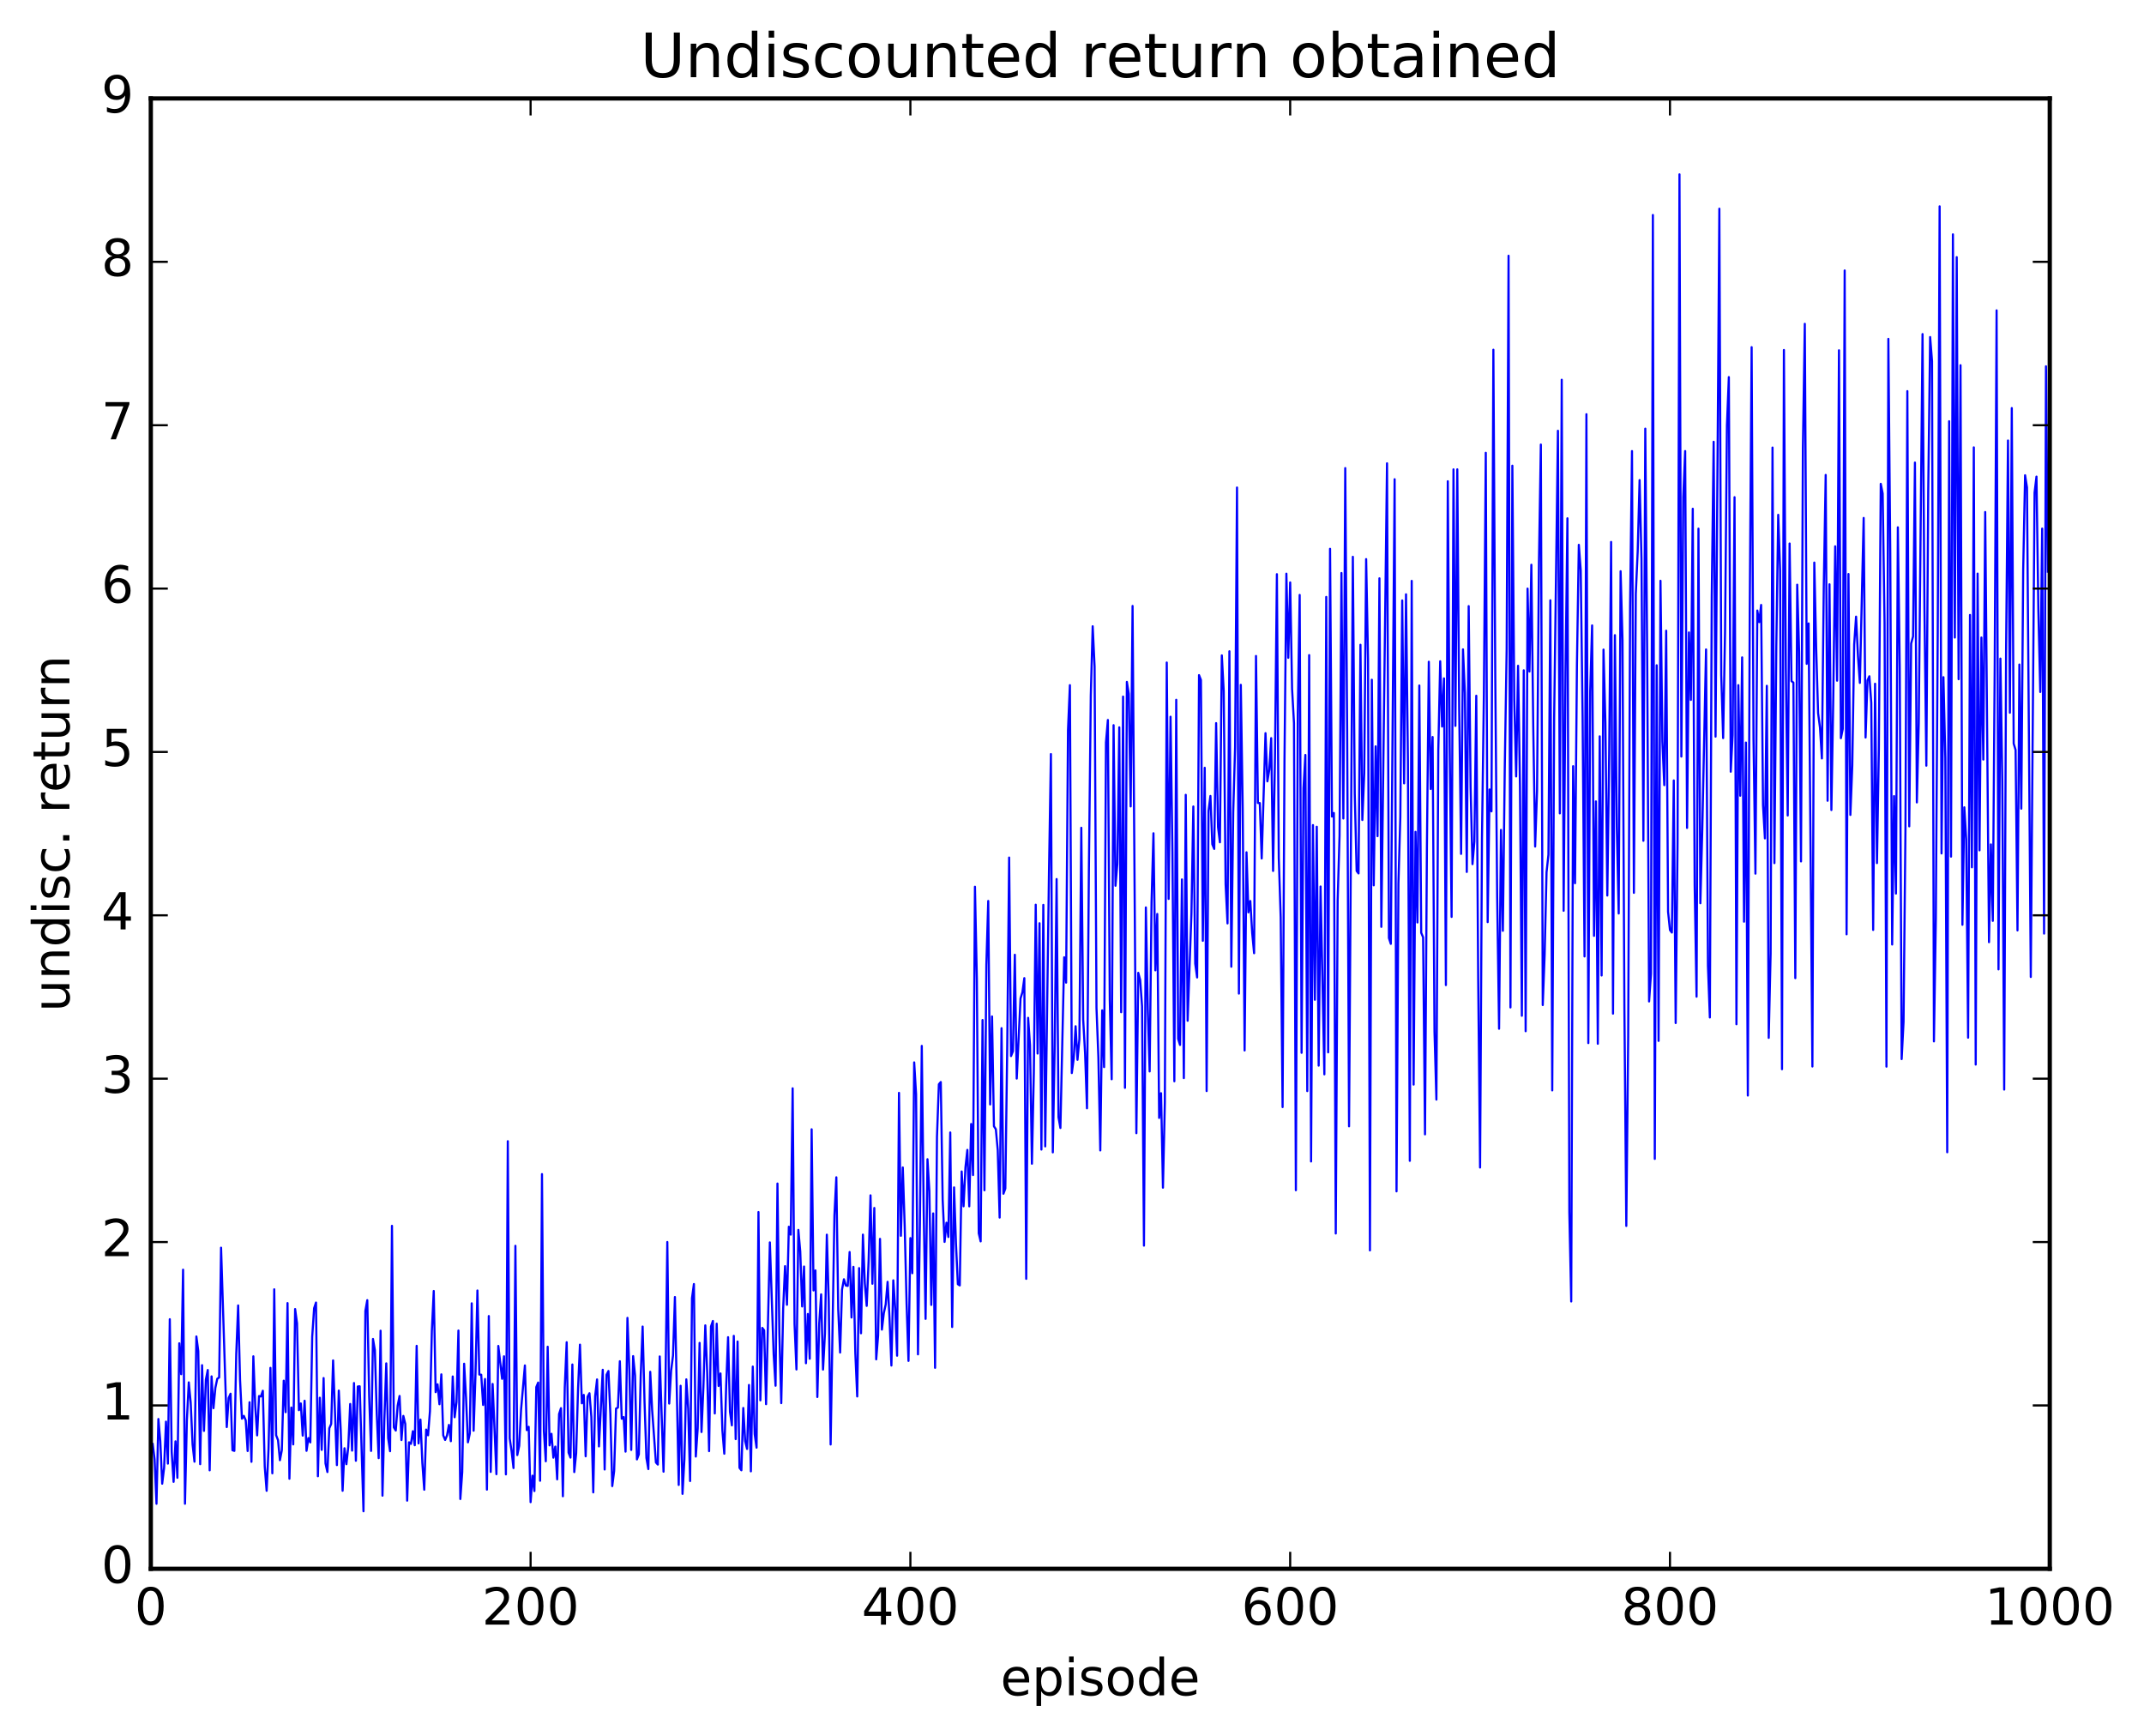 <?xml version="1.0" encoding="utf-8" standalone="no"?>
<!DOCTYPE svg PUBLIC "-//W3C//DTD SVG 1.1//EN"
  "http://www.w3.org/Graphics/SVG/1.1/DTD/svg11.dtd">
<!-- Created with matplotlib (http://matplotlib.org/) -->
<svg height="408pt" version="1.1" viewBox="0 0 504 408" width="504pt" xmlns="http://www.w3.org/2000/svg" xmlns:xlink="http://www.w3.org/1999/xlink">
 <defs>
  <style type="text/css">
*{stroke-linecap:butt;stroke-linejoin:round;stroke-miterlimit:100000;}
  </style>
 </defs>
 <g id="figure_1">
  <g id="patch_1">
   <path d="M 0 408.169 
L 504.319 408.169 
L 504.319 0 
L 0 0 
z
" style="fill:#ffffff;"/>
  </g>
  <g id="axes_1">
   <g id="patch_2">
    <path d="M 35.449 368.742 
L 481.849 368.742 
L 481.849 23.142 
L 35.449 23.142 
z
" style="fill:#ffffff;"/>
   </g>
   <g id="line2d_1">
    <path clip-path="url(#pdc742d5ebf)" d="M 35.895 339.399 
L 36.342 342.997 
L 36.788 353.451 
L 37.234 333.53 
L 37.681 338.75 
L 38.127 348.732 
L 38.574 345.017 
L 39.02 334.148 
L 39.466 344.018 
L 39.913 310.075 
L 40.359 341.261 
L 40.806 348.302 
L 41.252 338.78 
L 41.698 347.346 
L 42.145 315.738 
L 42.591 322.998 
L 43.038 298.435 
L 43.484 353.445 
L 43.93 333.841 
L 44.377 324.917 
L 44.823 329.653 
L 45.27 339.506 
L 45.716 343.564 
L 46.162 314.131 
L 46.609 317.574 
L 47.055 344.148 
L 47.502 320.879 
L 47.948 336.323 
L 48.394 324.285 
L 48.841 322.013 
L 49.287 345.597 
L 49.734 323.508 
L 50.18 330.986 
L 50.626 326.213 
L 51.073 324.067 
L 51.519 323.769 
L 51.966 293.261 
L 53.305 335.425 
L 53.751 328.589 
L 54.198 327.583 
L 54.644 340.872 
L 55.09 341.025 
L 55.537 318.247 
L 55.983 306.838 
L 56.43 324.334 
L 56.876 333.45 
L 57.322 332.791 
L 57.769 333.852 
L 58.215 341.055 
L 58.662 329.589 
L 59.108 343.59 
L 59.554 318.793 
L 60.001 330.469 
L 60.447 337.378 
L 60.894 328.137 
L 61.34 328.232 
L 61.786 326.89 
L 62.233 344.687 
L 62.679 350.405 
L 63.126 340.523 
L 63.572 321.509 
L 64.018 346.292 
L 64.465 303.044 
L 64.911 337.342 
L 65.358 338.505 
L 65.804 343.216 
L 66.25 340.862 
L 66.697 324.529 
L 67.143 331.923 
L 67.59 306.283 
L 68.036 347.569 
L 68.482 330.835 
L 68.929 339.499 
L 69.375 307.684 
L 69.822 311.03 
L 70.268 331.457 
L 70.714 329.873 
L 71.161 337.434 
L 71.607 329.236 
L 72.054 341.009 
L 72.5 338.005 
L 72.946 339.026 
L 73.393 314.175 
L 73.839 307.487 
L 74.286 306.157 
L 74.732 346.984 
L 75.178 328.534 
L 75.625 340.787 
L 76.071 323.905 
L 76.518 343.969 
L 76.964 345.995 
L 77.41 335.715 
L 77.857 334.68 
L 78.303 319.757 
L 79.196 344.365 
L 79.642 326.853 
L 80.089 336 
L 80.535 350.397 
L 80.982 340.404 
L 81.428 344.156 
L 81.874 340.031 
L 82.321 330.001 
L 82.767 340.958 
L 83.214 325.073 
L 83.66 343.343 
L 84.106 325.891 
L 84.553 325.842 
L 85.446 355.215 
L 85.892 308.121 
L 86.338 305.597 
L 86.785 328.196 
L 87.231 341.032 
L 87.678 314.717 
L 88.124 317.347 
L 88.57 332.386 
L 89.017 342.733 
L 89.463 312.777 
L 89.91 351.548 
L 90.356 333.58 
L 90.802 320.452 
L 91.249 338.049 
L 91.695 341.103 
L 92.142 288.127 
L 92.588 335.498 
L 93.034 336.243 
L 93.481 330.385 
L 93.927 328.116 
L 94.374 338.478 
L 94.82 332.807 
L 95.266 334.679 
L 95.713 352.723 
L 96.159 339.004 
L 96.606 339.38 
L 97.052 336.399 
L 97.498 339.697 
L 97.945 316.334 
L 98.391 339.265 
L 98.838 333.662 
L 99.284 343.832 
L 99.73 350.15 
L 100.177 336.015 
L 100.623 337.363 
L 101.07 331.696 
L 101.516 312.878 
L 101.962 303.443 
L 102.409 327.221 
L 102.855 325.371 
L 103.302 330.056 
L 103.748 323.036 
L 104.194 337.368 
L 104.641 338.452 
L 105.087 337.376 
L 105.534 334.916 
L 105.98 338.746 
L 106.426 323.535 
L 106.873 333.118 
L 107.319 329.553 
L 107.766 312.737 
L 108.212 352.338 
L 108.658 345.993 
L 109.105 320.535 
L 109.551 328.475 
L 109.998 339.009 
L 110.444 336.913 
L 110.89 306.34 
L 111.337 336.282 
L 111.783 322.829 
L 112.23 303.323 
L 112.676 323.075 
L 113.122 323.122 
L 113.569 330.23 
L 114.015 324.127 
L 114.462 350.127 
L 114.908 309.333 
L 115.354 345.966 
L 115.801 325.292 
L 116.694 346.501 
L 117.14 316.355 
L 118.033 324.086 
L 118.479 318.791 
L 118.926 346.544 
L 119.372 268.234 
L 119.818 338.082 
L 120.265 341.136 
L 120.711 345.061 
L 121.158 292.824 
L 121.604 342.008 
L 122.05 339.836 
L 122.497 331.248 
L 123.39 320.939 
L 123.836 336.143 
L 124.282 335.367 
L 124.729 353.076 
L 125.175 346.849 
L 125.622 350.462 
L 126.068 326.029 
L 126.514 324.964 
L 126.961 348.046 
L 127.407 275.967 
L 127.854 336.359 
L 128.3 343.462 
L 128.746 316.542 
L 129.193 339.73 
L 129.639 337.011 
L 130.086 342.619 
L 130.532 340.016 
L 130.978 347.709 
L 131.425 332.373 
L 131.871 330.983 
L 132.318 351.687 
L 132.764 326.093 
L 133.21 315.485 
L 133.657 341.442 
L 134.103 342.605 
L 134.55 320.718 
L 134.996 346.003 
L 135.442 341.567 
L 135.889 326.298 
L 136.335 316.053 
L 136.782 329.841 
L 137.228 327.865 
L 137.674 342.295 
L 138.121 328.3 
L 138.567 327.473 
L 139.014 333.054 
L 139.46 350.773 
L 139.906 328.162 
L 140.353 324.231 
L 140.799 339.971 
L 141.692 321.96 
L 142.138 345.398 
L 142.585 323.129 
L 143.031 322.25 
L 143.478 332.281 
L 143.924 349.303 
L 144.37 345.751 
L 144.817 331.078 
L 145.263 330.829 
L 145.71 319.954 
L 146.156 333.465 
L 146.602 333.079 
L 147.049 341.202 
L 147.495 309.76 
L 147.942 321.976 
L 148.388 340.8 
L 148.834 318.746 
L 149.281 323.291 
L 149.727 343.023 
L 150.174 341.834 
L 150.62 323.257 
L 151.066 311.798 
L 151.513 329.527 
L 151.959 342.684 
L 152.406 345.301 
L 152.852 322.439 
L 153.298 331.364 
L 154.191 343.746 
L 154.638 344.241 
L 155.084 318.823 
L 155.977 345.911 
L 156.423 326.314 
L 156.87 291.924 
L 157.316 329.903 
L 157.762 322.173 
L 158.209 318.61 
L 158.655 304.858 
L 159.548 349.023 
L 159.994 325.724 
L 160.441 351.127 
L 160.887 342.95 
L 161.334 324.216 
L 161.78 331.125 
L 162.226 348.112 
L 162.673 305.114 
L 163.119 301.805 
L 163.566 342.355 
L 164.012 335.714 
L 164.458 315.641 
L 164.905 336.589 
L 165.351 326.026 
L 165.798 311.524 
L 166.244 322.61 
L 166.69 341.082 
L 167.137 311.784 
L 167.583 310.488 
L 168.03 332.221 
L 168.476 311.126 
L 168.922 325.765 
L 169.369 322.824 
L 169.815 336.204 
L 170.262 341.686 
L 170.708 325.684 
L 171.154 314.301 
L 171.601 331.833 
L 172.047 335.023 
L 172.494 313.99 
L 172.94 338.258 
L 173.386 315.316 
L 173.833 345.003 
L 174.279 345.584 
L 174.726 330.939 
L 175.172 338.711 
L 175.618 340.567 
L 176.065 325.528 
L 176.511 345.833 
L 176.958 321.208 
L 177.404 337.07 
L 177.85 340.266 
L 178.297 284.889 
L 178.743 329.147 
L 179.19 312.111 
L 179.636 312.688 
L 180.082 330.04 
L 180.975 292.018 
L 181.868 318.327 
L 182.314 325.708 
L 182.761 278.187 
L 183.207 313.358 
L 183.654 329.804 
L 184.1 307.618 
L 184.546 297.602 
L 184.993 306.682 
L 185.439 288.338 
L 185.886 290.195 
L 186.332 255.804 
L 186.778 311.197 
L 187.225 321.886 
L 187.671 289.082 
L 188.118 294.153 
L 188.564 307.079 
L 189.01 297.687 
L 189.457 320.418 
L 189.903 308.845 
L 190.35 319.366 
L 190.796 265.433 
L 191.242 303.312 
L 191.689 298.601 
L 192.135 328.357 
L 192.582 311.035 
L 193.028 304.233 
L 193.474 321.909 
L 193.921 313.432 
L 194.367 290.205 
L 194.814 305.728 
L 195.26 339.515 
L 196.153 285.711 
L 196.599 276.717 
L 197.046 307.756 
L 197.492 317.905 
L 197.938 303.119 
L 198.385 300.687 
L 198.831 302.15 
L 199.278 302.248 
L 199.724 294.286 
L 200.17 309.674 
L 200.617 297.764 
L 201.063 317.97 
L 201.51 328.227 
L 201.956 298.062 
L 202.402 313.378 
L 202.849 290.192 
L 203.295 301.594 
L 203.742 306.94 
L 204.188 296.406 
L 204.634 280.958 
L 205.081 301.739 
L 205.527 283.926 
L 205.974 319.507 
L 206.42 313.863 
L 206.866 291.191 
L 207.313 312.514 
L 207.759 308.668 
L 208.206 306.602 
L 208.652 301.284 
L 209.098 309.68 
L 209.545 320.96 
L 209.991 300.931 
L 210.438 307.498 
L 210.884 318.651 
L 211.33 256.875 
L 211.777 290.467 
L 212.223 274.403 
L 212.67 288.17 
L 213.116 306.384 
L 213.562 319.872 
L 214.009 291.006 
L 214.455 299.26 
L 214.902 249.712 
L 215.348 257.212 
L 215.794 318.332 
L 216.241 287.765 
L 216.687 245.834 
L 217.134 284.313 
L 217.58 309.992 
L 218.026 272.47 
L 218.473 280.034 
L 218.919 306.713 
L 219.366 285.21 
L 219.812 321.494 
L 220.258 267.189 
L 220.705 254.85 
L 221.151 254.327 
L 221.598 282.032 
L 222.044 291.904 
L 222.49 287.39 
L 222.937 290.746 
L 223.383 266.182 
L 223.83 311.905 
L 224.276 279.092 
L 224.722 292.311 
L 225.169 301.841 
L 225.615 302.132 
L 226.062 275.347 
L 226.508 283.532 
L 226.954 274.414 
L 227.401 270.274 
L 227.847 283.546 
L 228.294 264.189 
L 228.74 276.183 
L 229.186 208.427 
L 229.633 230.104 
L 230.079 289.885 
L 230.526 291.781 
L 230.972 239.75 
L 231.418 279.768 
L 231.865 226.784 
L 232.311 211.768 
L 232.758 259.593 
L 233.204 238.907 
L 233.65 264.722 
L 234.097 265.412 
L 234.543 270.327 
L 234.99 286.18 
L 235.436 241.669 
L 235.882 280.579 
L 236.329 279.356 
L 236.775 246.02 
L 237.222 201.565 
L 237.668 248.224 
L 238.114 247.078 
L 238.561 224.41 
L 239.007 253.513 
L 239.9 234.68 
L 240.346 233.22 
L 240.793 229.905 
L 241.239 300.581 
L 241.686 239.237 
L 242.132 245.682 
L 242.578 273.528 
L 243.025 252.155 
L 243.471 212.648 
L 243.918 247.631 
L 244.364 217.006 
L 244.81 270.197 
L 245.257 212.688 
L 245.703 269.453 
L 246.596 204.751 
L 247.042 177.244 
L 247.489 270.856 
L 247.935 245.714 
L 248.382 206.618 
L 248.828 262.595 
L 249.274 265.127 
L 250.167 225.001 
L 250.614 230.964 
L 251.06 171.602 
L 251.506 161.042 
L 251.953 252.216 
L 252.399 248.853 
L 252.846 241.213 
L 253.292 249.105 
L 253.738 244.227 
L 254.185 194.566 
L 254.631 239.687 
L 255.078 247.595 
L 255.524 260.496 
L 255.97 204.368 
L 256.417 163.501 
L 256.863 147.202 
L 257.31 156.68 
L 257.756 236.885 
L 258.202 248.553 
L 258.649 270.404 
L 259.095 237.478 
L 259.542 250.814 
L 259.988 174.48 
L 260.434 169.226 
L 260.881 234.946 
L 261.327 253.672 
L 261.774 170.448 
L 262.22 208.191 
L 262.666 203.052 
L 263.113 170.959 
L 263.559 237.913 
L 264.006 163.731 
L 264.452 255.686 
L 264.898 160.276 
L 265.345 163.107 
L 265.791 189.545 
L 266.238 142.429 
L 267.13 266.351 
L 267.577 228.658 
L 268.023 230.335 
L 268.47 236.527 
L 268.916 292.779 
L 269.362 213.289 
L 269.809 237.086 
L 270.255 251.834 
L 270.702 212.02 
L 271.148 195.853 
L 271.594 228.072 
L 272.041 214.822 
L 272.487 262.764 
L 272.934 256.955 
L 273.38 279.155 
L 273.826 259.089 
L 274.273 155.722 
L 274.719 211.287 
L 275.166 168.466 
L 275.612 200.287 
L 276.058 254.147 
L 276.505 164.481 
L 276.951 244.166 
L 277.398 245.611 
L 277.844 206.707 
L 278.29 253.402 
L 278.737 186.821 
L 279.183 239.923 
L 280.076 214.699 
L 280.522 189.562 
L 280.969 226.489 
L 281.415 229.746 
L 281.862 158.682 
L 282.308 159.829 
L 282.754 221.129 
L 283.201 180.467 
L 283.647 256.451 
L 284.094 190.589 
L 284.54 187.083 
L 284.986 198.441 
L 285.433 199.532 
L 285.879 169.968 
L 286.326 194.379 
L 286.772 197.976 
L 287.218 154.047 
L 287.665 162.428 
L 288.111 207.822 
L 288.558 217.043 
L 289.004 153.078 
L 289.45 227.22 
L 289.897 190.914 
L 290.343 175.591 
L 290.79 114.588 
L 291.236 233.54 
L 291.682 160.969 
L 292.129 189.987 
L 292.575 246.902 
L 293.022 200.329 
L 293.468 214.446 
L 293.914 211.777 
L 294.361 219.305 
L 294.807 224.045 
L 295.254 154.183 
L 295.7 188.731 
L 296.146 188.761 
L 296.593 201.779 
L 297.486 172.326 
L 297.932 183.649 
L 298.378 180.906 
L 298.825 173.493 
L 299.271 204.707 
L 299.718 177.518 
L 300.164 134.96 
L 300.61 201.638 
L 301.057 215.62 
L 301.503 260.212 
L 301.95 178.693 
L 302.396 134.837 
L 302.842 154.611 
L 303.289 136.897 
L 303.735 161.926 
L 304.182 169.969 
L 304.628 279.757 
L 305.074 168.001 
L 305.521 139.838 
L 305.967 247.46 
L 306.414 185.278 
L 306.86 177.444 
L 307.306 256.459 
L 307.753 153.98 
L 308.199 272.996 
L 308.646 193.931 
L 309.092 234.989 
L 309.538 194.322 
L 309.985 250.469 
L 310.431 208.367 
L 311.324 252.517 
L 311.77 140.302 
L 312.217 247.345 
L 312.663 128.994 
L 313.11 191.931 
L 313.556 191.088 
L 314.002 289.927 
L 314.449 211.651 
L 314.895 196.379 
L 315.342 134.683 
L 315.788 192.382 
L 316.234 110.022 
L 316.681 171.635 
L 317.127 264.738 
L 318.02 130.875 
L 318.466 186.524 
L 318.913 204.711 
L 319.359 205.296 
L 319.806 151.552 
L 320.252 192.733 
L 320.698 181.734 
L 321.145 131.416 
L 321.591 155.052 
L 322.038 293.896 
L 322.484 159.771 
L 322.93 208.093 
L 323.377 175.427 
L 323.823 196.537 
L 324.27 135.93 
L 324.716 217.849 
L 325.609 144.965 
L 326.055 108.899 
L 326.502 220.478 
L 326.948 221.85 
L 327.841 112.642 
L 328.287 280.02 
L 328.734 207.691 
L 329.18 192.087 
L 329.626 141.136 
L 330.073 184.122 
L 330.519 139.689 
L 330.966 178.956 
L 331.412 272.846 
L 331.858 136.536 
L 332.305 254.931 
L 332.751 195.521 
L 333.198 216.823 
L 333.644 161.127 
L 334.09 219.244 
L 334.537 220.306 
L 334.983 266.622 
L 335.43 199.291 
L 335.876 155.543 
L 336.322 185.447 
L 336.769 173.225 
L 337.215 242.506 
L 337.662 258.452 
L 338.108 176.352 
L 338.554 155.428 
L 339.001 170.772 
L 339.447 159.451 
L 339.894 231.54 
L 340.34 113.116 
L 340.786 175.442 
L 341.233 215.513 
L 341.679 110.325 
L 342.126 170.613 
L 342.572 110.319 
L 343.018 166.527 
L 343.465 200.704 
L 343.911 152.628 
L 344.358 162.879 
L 344.804 204.946 
L 345.25 142.467 
L 345.697 185.056 
L 346.143 203.111 
L 346.59 197.776 
L 347.036 163.531 
L 347.482 229.839 
L 347.929 274.417 
L 348.375 197.082 
L 348.822 163.453 
L 349.268 106.424 
L 349.714 216.739 
L 350.161 185.558 
L 350.607 190.709 
L 351.054 82.202 
L 351.5 158.911 
L 351.946 210.813 
L 352.393 241.801 
L 352.839 195.073 
L 353.286 218.777 
L 353.732 180.471 
L 354.178 152.623 
L 354.625 60.112 
L 355.071 236.795 
L 355.518 109.46 
L 355.964 164.443 
L 356.41 182.496 
L 356.857 156.488 
L 357.303 184.489 
L 357.75 238.75 
L 358.196 157.554 
L 358.642 242.381 
L 359.089 138.348 
L 359.535 157.842 
L 359.982 132.744 
L 360.428 170.927 
L 360.874 198.972 
L 361.321 185.863 
L 361.767 132.154 
L 362.214 104.491 
L 362.66 236.232 
L 363.106 224.367 
L 363.553 205.026 
L 363.999 200.88 
L 364.446 141.1 
L 364.892 256.292 
L 365.338 168.781 
L 366.231 101.25 
L 366.678 191.176 
L 367.124 89.257 
L 367.57 214.072 
L 368.017 157.985 
L 368.463 121.822 
L 368.91 284.892 
L 369.356 305.904 
L 369.802 180.087 
L 370.249 207.592 
L 370.695 156.342 
L 371.142 128.06 
L 371.588 134.042 
L 372.034 168.59 
L 372.481 224.807 
L 372.927 97.359 
L 373.374 245.174 
L 373.82 162.425 
L 374.266 147.003 
L 374.713 219.968 
L 375.159 188.365 
L 375.606 245.328 
L 376.052 173.073 
L 376.498 229.283 
L 376.945 152.683 
L 377.391 169.94 
L 377.838 210.49 
L 378.284 176.881 
L 378.73 127.381 
L 379.177 238.246 
L 379.623 149.292 
L 380.07 194.471 
L 380.516 214.711 
L 380.962 134.264 
L 381.409 150.468 
L 381.855 237.103 
L 382.302 288.148 
L 382.748 243.706 
L 383.194 142.494 
L 383.641 106.023 
L 384.087 209.854 
L 384.534 139.573 
L 384.98 129.643 
L 385.426 112.844 
L 385.873 131.315 
L 386.319 197.621 
L 386.766 100.753 
L 387.212 153.898 
L 387.658 235.386 
L 388.105 228.859 
L 388.551 50.532 
L 388.998 272.391 
L 389.444 156.369 
L 389.89 244.657 
L 390.337 136.51 
L 390.783 174.212 
L 391.23 184.546 
L 391.676 148.246 
L 392.122 214.312 
L 392.569 218.607 
L 393.015 219.192 
L 393.462 183.438 
L 393.908 240.459 
L 394.354 198.07 
L 394.801 40.981 
L 395.247 177.828 
L 395.694 116.816 
L 396.14 106.016 
L 396.586 194.597 
L 397.033 148.649 
L 397.479 164.508 
L 397.926 119.58 
L 398.372 208.066 
L 398.818 234.26 
L 399.265 124.257 
L 399.711 212.3 
L 400.158 195.16 
L 401.05 152.651 
L 401.497 226.993 
L 401.943 239.147 
L 402.39 140.214 
L 402.836 103.837 
L 403.282 173.144 
L 404.175 49.055 
L 404.622 158.657 
L 405.068 173.487 
L 405.514 148.528 
L 405.961 100.023 
L 406.407 88.638 
L 406.854 181.384 
L 407.3 172.752 
L 407.746 116.867 
L 408.193 240.74 
L 408.639 161.043 
L 409.086 187.028 
L 409.532 154.512 
L 409.978 216.64 
L 410.425 174.534 
L 410.871 257.499 
L 411.318 143.295 
L 411.764 81.6 
L 412.21 173.872 
L 412.657 205.345 
L 413.103 143.501 
L 413.55 146.223 
L 413.996 142.189 
L 414.442 189.238 
L 414.889 197.058 
L 415.335 161.195 
L 415.782 243.94 
L 416.228 224.107 
L 416.674 105.194 
L 417.121 202.87 
L 417.567 151.894 
L 418.014 121.008 
L 418.46 134.157 
L 418.906 251.307 
L 419.353 82.262 
L 419.799 156.953 
L 420.246 191.677 
L 420.692 127.747 
L 421.138 160.092 
L 421.585 160.453 
L 422.031 229.903 
L 422.478 137.432 
L 422.924 153.168 
L 423.37 202.471 
L 423.817 105.346 
L 424.263 76.116 
L 424.71 156.03 
L 425.156 146.534 
L 426.049 250.676 
L 426.495 132.232 
L 426.942 152.492 
L 427.388 167.62 
L 427.834 171.026 
L 428.281 178.269 
L 428.727 137.742 
L 429.174 111.632 
L 429.62 188.212 
L 430.066 137.335 
L 430.513 190.389 
L 430.959 163.866 
L 431.406 128.41 
L 431.852 159.993 
L 432.298 82.331 
L 432.745 173.51 
L 433.191 171.323 
L 433.638 63.575 
L 434.084 219.602 
L 434.53 134.92 
L 434.977 191.542 
L 435.423 179.957 
L 435.87 151.492 
L 436.316 144.939 
L 436.762 154.222 
L 437.209 160.512 
L 438.102 121.741 
L 438.548 173.349 
L 438.994 159.923 
L 439.441 158.948 
L 439.887 165.195 
L 440.334 218.575 
L 440.78 160.709 
L 441.226 202.864 
L 441.673 176.116 
L 442.119 113.722 
L 442.566 116.001 
L 443.012 146.351 
L 443.458 250.71 
L 443.905 79.647 
L 444.351 129.797 
L 444.798 222.002 
L 445.244 187.121 
L 445.69 210.029 
L 446.137 123.943 
L 446.583 157.072 
L 447.03 248.931 
L 447.476 240.196 
L 447.922 195.007 
L 448.369 91.932 
L 448.815 194.228 
L 449.262 151.268 
L 449.708 149.598 
L 450.154 108.725 
L 450.601 188.603 
L 451.047 169.825 
L 451.94 78.525 
L 452.386 142.82 
L 452.833 179.966 
L 453.279 115.404 
L 453.726 79.217 
L 454.172 84.891 
L 454.618 244.773 
L 455.065 215.94 
L 455.511 148.813 
L 455.958 48.496 
L 456.404 200.597 
L 456.85 159.167 
L 457.297 178.112 
L 457.743 270.83 
L 458.19 99.008 
L 458.636 201.343 
L 459.082 55.086 
L 459.529 149.854 
L 459.975 60.442 
L 460.422 159.643 
L 460.868 85.843 
L 461.314 217.367 
L 461.761 189.755 
L 462.207 197.312 
L 462.654 243.896 
L 463.1 144.538 
L 463.546 203.85 
L 463.993 105.151 
L 464.439 250.219 
L 464.886 134.819 
L 465.332 199.87 
L 465.778 149.849 
L 466.225 178.532 
L 466.671 120.347 
L 467.564 221.453 
L 468.01 198.474 
L 468.457 216.445 
L 468.903 157.116 
L 469.35 72.951 
L 469.796 227.849 
L 470.242 154.799 
L 470.689 183.473 
L 471.135 256.098 
L 471.582 152.928 
L 472.028 103.538 
L 472.474 167.522 
L 472.921 95.919 
L 473.367 174.765 
L 473.814 176.266 
L 474.26 218.683 
L 474.706 156.196 
L 475.153 190.072 
L 475.599 133.977 
L 476.046 111.709 
L 476.492 114.571 
L 477.385 229.632 
L 478.278 115.788 
L 478.724 112.027 
L 479.17 143.551 
L 479.617 162.64 
L 480.063 124.242 
L 480.51 219.436 
L 480.956 86.094 
L 481.402 134.359 
L 481.402 134.359 
" style="fill:none;stroke:#0000ff;stroke-linecap:square;stroke-width:0.5;"/>
   </g>
   <g id="patch_3">
    <path d="M 35.449 368.742 
L 481.849 368.742 
" style="fill:none;stroke:#000000;stroke-linecap:square;stroke-linejoin:miter;"/>
   </g>
   <g id="patch_4">
    <path d="M 35.449 23.142 
L 481.849 23.142 
" style="fill:none;stroke:#000000;stroke-linecap:square;stroke-linejoin:miter;"/>
   </g>
   <g id="patch_5">
    <path d="M 481.849 368.742 
L 481.849 23.142 
" style="fill:none;stroke:#000000;stroke-linecap:square;stroke-linejoin:miter;"/>
   </g>
   <g id="patch_6">
    <path d="M 35.449 368.742 
L 35.449 23.142 
" style="fill:none;stroke:#000000;stroke-linecap:square;stroke-linejoin:miter;"/>
   </g>
   <g id="matplotlib.axis_1">
    <g id="xtick_1">
     <g id="line2d_2">
      <defs>
       <path d="M 0 0 
L 0 -4 
" id="ma2c3141c7f" style="stroke:#000000;stroke-width:0.5;"/>
      </defs>
      <g>
       <use style="stroke:#000000;stroke-width:0.5;" x="35.449" xlink:href="#ma2c3141c7f" y="368.742"/>
      </g>
     </g>
     <g id="line2d_3">
      <defs>
       <path d="M 0 0 
L 0 4 
" id="m0d0dfcfee1" style="stroke:#000000;stroke-width:0.5;"/>
      </defs>
      <g>
       <use style="stroke:#000000;stroke-width:0.5;" x="35.449" xlink:href="#m0d0dfcfee1" y="23.142"/>
      </g>
     </g>
     <g id="text_1">
      <!-- 0 -->
      <defs>
       <path d="M 31.781 66.406 
Q 24.172 66.406 20.328 58.906 
Q 16.5 51.422 16.5 36.375 
Q 16.5 21.391 20.328 13.891 
Q 24.172 6.391 31.781 6.391 
Q 39.453 6.391 43.281 13.891 
Q 47.125 21.391 47.125 36.375 
Q 47.125 51.422 43.281 58.906 
Q 39.453 66.406 31.781 66.406 
M 31.781 74.219 
Q 44.047 74.219 50.516 64.516 
Q 56.984 54.828 56.984 36.375 
Q 56.984 17.969 50.516 8.266 
Q 44.047 -1.422 31.781 -1.422 
Q 19.531 -1.422 13.062 8.266 
Q 6.594 17.969 6.594 36.375 
Q 6.594 54.828 13.062 64.516 
Q 19.531 74.219 31.781 74.219 
" id="BitstreamVeraSans-Roman-30"/>
      </defs>
      <g transform="translate(31.631 381.86)scale(0.12 -0.12)">
       <use xlink:href="#BitstreamVeraSans-Roman-30"/>
      </g>
     </g>
    </g>
    <g id="xtick_2">
     <g id="line2d_4">
      <g>
       <use style="stroke:#000000;stroke-width:0.5;" x="124.729" xlink:href="#ma2c3141c7f" y="368.742"/>
      </g>
     </g>
     <g id="line2d_5">
      <g>
       <use style="stroke:#000000;stroke-width:0.5;" x="124.729" xlink:href="#m0d0dfcfee1" y="23.142"/>
      </g>
     </g>
     <g id="text_2">
      <!-- 200 -->
      <defs>
       <path d="M 19.188 8.297 
L 53.609 8.297 
L 53.609 0 
L 7.328 0 
L 7.328 8.297 
Q 12.938 14.109 22.625 23.891 
Q 32.328 33.688 34.812 36.531 
Q 39.547 41.844 41.422 45.531 
Q 43.312 49.219 43.312 52.781 
Q 43.312 58.594 39.234 62.25 
Q 35.156 65.922 28.609 65.922 
Q 23.969 65.922 18.812 64.312 
Q 13.672 62.703 7.812 59.422 
L 7.812 69.391 
Q 13.766 71.781 18.938 73 
Q 24.125 74.219 28.422 74.219 
Q 39.75 74.219 46.484 68.547 
Q 53.219 62.891 53.219 53.422 
Q 53.219 48.922 51.531 44.891 
Q 49.859 40.875 45.406 35.406 
Q 44.188 33.984 37.641 27.219 
Q 31.109 20.453 19.188 8.297 
" id="BitstreamVeraSans-Roman-32"/>
      </defs>
      <g transform="translate(113.276 381.86)scale(0.12 -0.12)">
       <use xlink:href="#BitstreamVeraSans-Roman-32"/>
       <use x="63.623" xlink:href="#BitstreamVeraSans-Roman-30"/>
       <use x="127.246" xlink:href="#BitstreamVeraSans-Roman-30"/>
      </g>
     </g>
    </g>
    <g id="xtick_3">
     <g id="line2d_6">
      <g>
       <use style="stroke:#000000;stroke-width:0.5;" x="214.009" xlink:href="#ma2c3141c7f" y="368.742"/>
      </g>
     </g>
     <g id="line2d_7">
      <g>
       <use style="stroke:#000000;stroke-width:0.5;" x="214.009" xlink:href="#m0d0dfcfee1" y="23.142"/>
      </g>
     </g>
     <g id="text_3">
      <!-- 400 -->
      <defs>
       <path d="M 37.797 64.312 
L 12.891 25.391 
L 37.797 25.391 
z
M 35.203 72.906 
L 47.609 72.906 
L 47.609 25.391 
L 58.016 25.391 
L 58.016 17.188 
L 47.609 17.188 
L 47.609 0 
L 37.797 0 
L 37.797 17.188 
L 4.891 17.188 
L 4.891 26.703 
z
" id="BitstreamVeraSans-Roman-34"/>
      </defs>
      <g transform="translate(202.556 381.86)scale(0.12 -0.12)">
       <use xlink:href="#BitstreamVeraSans-Roman-34"/>
       <use x="63.623" xlink:href="#BitstreamVeraSans-Roman-30"/>
       <use x="127.246" xlink:href="#BitstreamVeraSans-Roman-30"/>
      </g>
     </g>
    </g>
    <g id="xtick_4">
     <g id="line2d_8">
      <g>
       <use style="stroke:#000000;stroke-width:0.5;" x="303.289" xlink:href="#ma2c3141c7f" y="368.742"/>
      </g>
     </g>
     <g id="line2d_9">
      <g>
       <use style="stroke:#000000;stroke-width:0.5;" x="303.289" xlink:href="#m0d0dfcfee1" y="23.142"/>
      </g>
     </g>
     <g id="text_4">
      <!-- 600 -->
      <defs>
       <path d="M 33.016 40.375 
Q 26.375 40.375 22.484 35.828 
Q 18.609 31.297 18.609 23.391 
Q 18.609 15.531 22.484 10.953 
Q 26.375 6.391 33.016 6.391 
Q 39.656 6.391 43.531 10.953 
Q 47.406 15.531 47.406 23.391 
Q 47.406 31.297 43.531 35.828 
Q 39.656 40.375 33.016 40.375 
M 52.594 71.297 
L 52.594 62.312 
Q 48.875 64.062 45.094 64.984 
Q 41.312 65.922 37.594 65.922 
Q 27.828 65.922 22.672 59.328 
Q 17.531 52.734 16.797 39.406 
Q 19.672 43.656 24.016 45.922 
Q 28.375 48.188 33.594 48.188 
Q 44.578 48.188 50.953 41.516 
Q 57.328 34.859 57.328 23.391 
Q 57.328 12.156 50.688 5.359 
Q 44.047 -1.422 33.016 -1.422 
Q 20.359 -1.422 13.672 8.266 
Q 6.984 17.969 6.984 36.375 
Q 6.984 53.656 15.188 63.938 
Q 23.391 74.219 37.203 74.219 
Q 40.922 74.219 44.703 73.484 
Q 48.484 72.75 52.594 71.297 
" id="BitstreamVeraSans-Roman-36"/>
      </defs>
      <g transform="translate(291.836 381.86)scale(0.12 -0.12)">
       <use xlink:href="#BitstreamVeraSans-Roman-36"/>
       <use x="63.623" xlink:href="#BitstreamVeraSans-Roman-30"/>
       <use x="127.246" xlink:href="#BitstreamVeraSans-Roman-30"/>
      </g>
     </g>
    </g>
    <g id="xtick_5">
     <g id="line2d_10">
      <g>
       <use style="stroke:#000000;stroke-width:0.5;" x="392.569" xlink:href="#ma2c3141c7f" y="368.742"/>
      </g>
     </g>
     <g id="line2d_11">
      <g>
       <use style="stroke:#000000;stroke-width:0.5;" x="392.569" xlink:href="#m0d0dfcfee1" y="23.142"/>
      </g>
     </g>
     <g id="text_5">
      <!-- 800 -->
      <defs>
       <path d="M 31.781 34.625 
Q 24.75 34.625 20.719 30.859 
Q 16.703 27.094 16.703 20.516 
Q 16.703 13.922 20.719 10.156 
Q 24.75 6.391 31.781 6.391 
Q 38.812 6.391 42.859 10.172 
Q 46.922 13.969 46.922 20.516 
Q 46.922 27.094 42.891 30.859 
Q 38.875 34.625 31.781 34.625 
M 21.922 38.812 
Q 15.578 40.375 12.031 44.719 
Q 8.5 49.078 8.5 55.328 
Q 8.5 64.062 14.719 69.141 
Q 20.953 74.219 31.781 74.219 
Q 42.672 74.219 48.875 69.141 
Q 55.078 64.062 55.078 55.328 
Q 55.078 49.078 51.531 44.719 
Q 48 40.375 41.703 38.812 
Q 48.828 37.156 52.797 32.312 
Q 56.781 27.484 56.781 20.516 
Q 56.781 9.906 50.312 4.234 
Q 43.844 -1.422 31.781 -1.422 
Q 19.734 -1.422 13.25 4.234 
Q 6.781 9.906 6.781 20.516 
Q 6.781 27.484 10.781 32.312 
Q 14.797 37.156 21.922 38.812 
M 18.312 54.391 
Q 18.312 48.734 21.844 45.562 
Q 25.391 42.391 31.781 42.391 
Q 38.141 42.391 41.719 45.562 
Q 45.312 48.734 45.312 54.391 
Q 45.312 60.062 41.719 63.234 
Q 38.141 66.406 31.781 66.406 
Q 25.391 66.406 21.844 63.234 
Q 18.312 60.062 18.312 54.391 
" id="BitstreamVeraSans-Roman-38"/>
      </defs>
      <g transform="translate(381.116 381.86)scale(0.12 -0.12)">
       <use xlink:href="#BitstreamVeraSans-Roman-38"/>
       <use x="63.623" xlink:href="#BitstreamVeraSans-Roman-30"/>
       <use x="127.246" xlink:href="#BitstreamVeraSans-Roman-30"/>
      </g>
     </g>
    </g>
    <g id="xtick_6">
     <g id="line2d_12">
      <g>
       <use style="stroke:#000000;stroke-width:0.5;" x="481.849" xlink:href="#ma2c3141c7f" y="368.742"/>
      </g>
     </g>
     <g id="line2d_13">
      <g>
       <use style="stroke:#000000;stroke-width:0.5;" x="481.849" xlink:href="#m0d0dfcfee1" y="23.142"/>
      </g>
     </g>
     <g id="text_6">
      <!-- 1000 -->
      <defs>
       <path d="M 12.406 8.297 
L 28.516 8.297 
L 28.516 63.922 
L 10.984 60.406 
L 10.984 69.391 
L 28.422 72.906 
L 38.281 72.906 
L 38.281 8.297 
L 54.391 8.297 
L 54.391 0 
L 12.406 0 
z
" id="BitstreamVeraSans-Roman-31"/>
      </defs>
      <g transform="translate(466.579 381.86)scale(0.12 -0.12)">
       <use xlink:href="#BitstreamVeraSans-Roman-31"/>
       <use x="63.623" xlink:href="#BitstreamVeraSans-Roman-30"/>
       <use x="127.246" xlink:href="#BitstreamVeraSans-Roman-30"/>
       <use x="190.869" xlink:href="#BitstreamVeraSans-Roman-30"/>
      </g>
     </g>
    </g>
    <g id="text_7">
     <!-- episode -->
     <defs>
      <path d="M 56.203 29.594 
L 56.203 25.203 
L 14.891 25.203 
Q 15.484 15.922 20.484 11.062 
Q 25.484 6.203 34.422 6.203 
Q 39.594 6.203 44.453 7.469 
Q 49.312 8.734 54.109 11.281 
L 54.109 2.781 
Q 49.266 0.734 44.188 -0.344 
Q 39.109 -1.422 33.891 -1.422 
Q 20.797 -1.422 13.156 6.188 
Q 5.516 13.812 5.516 26.812 
Q 5.516 40.234 12.766 48.109 
Q 20.016 56 32.328 56 
Q 43.359 56 49.781 48.891 
Q 56.203 41.797 56.203 29.594 
M 47.219 32.234 
Q 47.125 39.594 43.094 43.984 
Q 39.062 48.391 32.422 48.391 
Q 24.906 48.391 20.391 44.141 
Q 15.875 39.891 15.188 32.172 
z
" id="BitstreamVeraSans-Roman-65"/>
      <path d="M 45.406 46.391 
L 45.406 75.984 
L 54.391 75.984 
L 54.391 0 
L 45.406 0 
L 45.406 8.203 
Q 42.578 3.328 38.25 0.953 
Q 33.938 -1.422 27.875 -1.422 
Q 17.969 -1.422 11.734 6.484 
Q 5.516 14.406 5.516 27.297 
Q 5.516 40.188 11.734 48.094 
Q 17.969 56 27.875 56 
Q 33.938 56 38.25 53.625 
Q 42.578 51.266 45.406 46.391 
M 14.797 27.297 
Q 14.797 17.391 18.875 11.75 
Q 22.953 6.109 30.078 6.109 
Q 37.203 6.109 41.297 11.75 
Q 45.406 17.391 45.406 27.297 
Q 45.406 37.203 41.297 42.844 
Q 37.203 48.484 30.078 48.484 
Q 22.953 48.484 18.875 42.844 
Q 14.797 37.203 14.797 27.297 
" id="BitstreamVeraSans-Roman-64"/>
      <path d="M 9.422 54.688 
L 18.406 54.688 
L 18.406 0 
L 9.422 0 
z
M 9.422 75.984 
L 18.406 75.984 
L 18.406 64.594 
L 9.422 64.594 
z
" id="BitstreamVeraSans-Roman-69"/>
      <path d="M 44.281 53.078 
L 44.281 44.578 
Q 40.484 46.531 36.375 47.5 
Q 32.281 48.484 27.875 48.484 
Q 21.188 48.484 17.844 46.438 
Q 14.5 44.391 14.5 40.281 
Q 14.5 37.156 16.891 35.375 
Q 19.281 33.594 26.516 31.984 
L 29.594 31.297 
Q 39.156 29.25 43.188 25.516 
Q 47.219 21.781 47.219 15.094 
Q 47.219 7.469 41.188 3.016 
Q 35.156 -1.422 24.609 -1.422 
Q 20.219 -1.422 15.453 -0.562 
Q 10.688 0.297 5.422 2 
L 5.422 11.281 
Q 10.406 8.688 15.234 7.391 
Q 20.062 6.109 24.812 6.109 
Q 31.156 6.109 34.562 8.281 
Q 37.984 10.453 37.984 14.406 
Q 37.984 18.062 35.516 20.016 
Q 33.062 21.969 24.703 23.781 
L 21.578 24.516 
Q 13.234 26.266 9.516 29.906 
Q 5.812 33.547 5.812 39.891 
Q 5.812 47.609 11.281 51.797 
Q 16.75 56 26.812 56 
Q 31.781 56 36.172 55.266 
Q 40.578 54.547 44.281 53.078 
" id="BitstreamVeraSans-Roman-73"/>
      <path d="M 18.109 8.203 
L 18.109 -20.797 
L 9.078 -20.797 
L 9.078 54.688 
L 18.109 54.688 
L 18.109 46.391 
Q 20.953 51.266 25.266 53.625 
Q 29.594 56 35.594 56 
Q 45.562 56 51.781 48.094 
Q 58.016 40.188 58.016 27.297 
Q 58.016 14.406 51.781 6.484 
Q 45.562 -1.422 35.594 -1.422 
Q 29.594 -1.422 25.266 0.953 
Q 20.953 3.328 18.109 8.203 
M 48.688 27.297 
Q 48.688 37.203 44.609 42.844 
Q 40.531 48.484 33.406 48.484 
Q 26.266 48.484 22.188 42.844 
Q 18.109 37.203 18.109 27.297 
Q 18.109 17.391 22.188 11.75 
Q 26.266 6.109 33.406 6.109 
Q 40.531 6.109 44.609 11.75 
Q 48.688 17.391 48.688 27.297 
" id="BitstreamVeraSans-Roman-70"/>
      <path d="M 30.609 48.391 
Q 23.391 48.391 19.188 42.75 
Q 14.984 37.109 14.984 27.297 
Q 14.984 17.484 19.156 11.844 
Q 23.344 6.203 30.609 6.203 
Q 37.797 6.203 41.984 11.859 
Q 46.188 17.531 46.188 27.297 
Q 46.188 37.016 41.984 42.703 
Q 37.797 48.391 30.609 48.391 
M 30.609 56 
Q 42.328 56 49.016 48.375 
Q 55.719 40.766 55.719 27.297 
Q 55.719 13.875 49.016 6.219 
Q 42.328 -1.422 30.609 -1.422 
Q 18.844 -1.422 12.172 6.219 
Q 5.516 13.875 5.516 27.297 
Q 5.516 40.766 12.172 48.375 
Q 18.844 56 30.609 56 
" id="BitstreamVeraSans-Roman-6f"/>
     </defs>
     <g transform="translate(235.183 398.474)scale(0.12 -0.12)">
      <use xlink:href="#BitstreamVeraSans-Roman-65"/>
      <use x="61.523" xlink:href="#BitstreamVeraSans-Roman-70"/>
      <use x="125.0" xlink:href="#BitstreamVeraSans-Roman-69"/>
      <use x="152.783" xlink:href="#BitstreamVeraSans-Roman-73"/>
      <use x="204.883" xlink:href="#BitstreamVeraSans-Roman-6f"/>
      <use x="266.064" xlink:href="#BitstreamVeraSans-Roman-64"/>
      <use x="329.541" xlink:href="#BitstreamVeraSans-Roman-65"/>
     </g>
    </g>
   </g>
   <g id="matplotlib.axis_2">
    <g id="ytick_1">
     <g id="line2d_14">
      <defs>
       <path d="M 0 0 
L 4 0 
" id="m93f6a8f730" style="stroke:#000000;stroke-width:0.5;"/>
      </defs>
      <g>
       <use style="stroke:#000000;stroke-width:0.5;" x="35.449" xlink:href="#m93f6a8f730" y="368.742"/>
      </g>
     </g>
     <g id="line2d_15">
      <defs>
       <path d="M 0 0 
L -4 0 
" id="m7c5ff6bb20" style="stroke:#000000;stroke-width:0.5;"/>
      </defs>
      <g>
       <use style="stroke:#000000;stroke-width:0.5;" x="481.849" xlink:href="#m7c5ff6bb20" y="368.742"/>
      </g>
     </g>
     <g id="text_8">
      <!-- 0 -->
      <g transform="translate(23.814 372.053)scale(0.12 -0.12)">
       <use xlink:href="#BitstreamVeraSans-Roman-30"/>
      </g>
     </g>
    </g>
    <g id="ytick_2">
     <g id="line2d_16">
      <g>
       <use style="stroke:#000000;stroke-width:0.5;" x="35.449" xlink:href="#m93f6a8f730" y="330.342"/>
      </g>
     </g>
     <g id="line2d_17">
      <g>
       <use style="stroke:#000000;stroke-width:0.5;" x="481.849" xlink:href="#m7c5ff6bb20" y="330.342"/>
      </g>
     </g>
     <g id="text_9">
      <!-- 1 -->
      <g transform="translate(23.814 333.653)scale(0.12 -0.12)">
       <use xlink:href="#BitstreamVeraSans-Roman-31"/>
      </g>
     </g>
    </g>
    <g id="ytick_3">
     <g id="line2d_18">
      <g>
       <use style="stroke:#000000;stroke-width:0.5;" x="35.449" xlink:href="#m93f6a8f730" y="291.942"/>
      </g>
     </g>
     <g id="line2d_19">
      <g>
       <use style="stroke:#000000;stroke-width:0.5;" x="481.849" xlink:href="#m7c5ff6bb20" y="291.942"/>
      </g>
     </g>
     <g id="text_10">
      <!-- 2 -->
      <g transform="translate(23.814 295.253)scale(0.12 -0.12)">
       <use xlink:href="#BitstreamVeraSans-Roman-32"/>
      </g>
     </g>
    </g>
    <g id="ytick_4">
     <g id="line2d_20">
      <g>
       <use style="stroke:#000000;stroke-width:0.5;" x="35.449" xlink:href="#m93f6a8f730" y="253.542"/>
      </g>
     </g>
     <g id="line2d_21">
      <g>
       <use style="stroke:#000000;stroke-width:0.5;" x="481.849" xlink:href="#m7c5ff6bb20" y="253.542"/>
      </g>
     </g>
     <g id="text_11">
      <!-- 3 -->
      <defs>
       <path d="M 40.578 39.312 
Q 47.656 37.797 51.625 33 
Q 55.609 28.219 55.609 21.188 
Q 55.609 10.406 48.188 4.484 
Q 40.766 -1.422 27.094 -1.422 
Q 22.516 -1.422 17.656 -0.516 
Q 12.797 0.391 7.625 2.203 
L 7.625 11.719 
Q 11.719 9.328 16.594 8.109 
Q 21.484 6.891 26.812 6.891 
Q 36.078 6.891 40.938 10.547 
Q 45.797 14.203 45.797 21.188 
Q 45.797 27.641 41.281 31.266 
Q 36.766 34.906 28.719 34.906 
L 20.219 34.906 
L 20.219 43.016 
L 29.109 43.016 
Q 36.375 43.016 40.234 45.922 
Q 44.094 48.828 44.094 54.297 
Q 44.094 59.906 40.109 62.906 
Q 36.141 65.922 28.719 65.922 
Q 24.656 65.922 20.016 65.031 
Q 15.375 64.156 9.812 62.312 
L 9.812 71.094 
Q 15.438 72.656 20.344 73.438 
Q 25.25 74.219 29.594 74.219 
Q 40.828 74.219 47.359 69.109 
Q 53.906 64.016 53.906 55.328 
Q 53.906 49.266 50.438 45.094 
Q 46.969 40.922 40.578 39.312 
" id="BitstreamVeraSans-Roman-33"/>
      </defs>
      <g transform="translate(23.814 256.853)scale(0.12 -0.12)">
       <use xlink:href="#BitstreamVeraSans-Roman-33"/>
      </g>
     </g>
    </g>
    <g id="ytick_5">
     <g id="line2d_22">
      <g>
       <use style="stroke:#000000;stroke-width:0.5;" x="35.449" xlink:href="#m93f6a8f730" y="215.142"/>
      </g>
     </g>
     <g id="line2d_23">
      <g>
       <use style="stroke:#000000;stroke-width:0.5;" x="481.849" xlink:href="#m7c5ff6bb20" y="215.142"/>
      </g>
     </g>
     <g id="text_12">
      <!-- 4 -->
      <g transform="translate(23.814 218.453)scale(0.12 -0.12)">
       <use xlink:href="#BitstreamVeraSans-Roman-34"/>
      </g>
     </g>
    </g>
    <g id="ytick_6">
     <g id="line2d_24">
      <g>
       <use style="stroke:#000000;stroke-width:0.5;" x="35.449" xlink:href="#m93f6a8f730" y="176.742"/>
      </g>
     </g>
     <g id="line2d_25">
      <g>
       <use style="stroke:#000000;stroke-width:0.5;" x="481.849" xlink:href="#m7c5ff6bb20" y="176.742"/>
      </g>
     </g>
     <g id="text_13">
      <!-- 5 -->
      <defs>
       <path d="M 10.797 72.906 
L 49.516 72.906 
L 49.516 64.594 
L 19.828 64.594 
L 19.828 46.734 
Q 21.969 47.469 24.109 47.828 
Q 26.266 48.188 28.422 48.188 
Q 40.625 48.188 47.75 41.5 
Q 54.891 34.812 54.891 23.391 
Q 54.891 11.625 47.562 5.094 
Q 40.234 -1.422 26.906 -1.422 
Q 22.312 -1.422 17.547 -0.641 
Q 12.797 0.141 7.719 1.703 
L 7.719 11.625 
Q 12.109 9.234 16.797 8.062 
Q 21.484 6.891 26.703 6.891 
Q 35.156 6.891 40.078 11.328 
Q 45.016 15.766 45.016 23.391 
Q 45.016 31 40.078 35.438 
Q 35.156 39.891 26.703 39.891 
Q 22.75 39.891 18.812 39.016 
Q 14.891 38.141 10.797 36.281 
z
" id="BitstreamVeraSans-Roman-35"/>
      </defs>
      <g transform="translate(23.814 180.053)scale(0.12 -0.12)">
       <use xlink:href="#BitstreamVeraSans-Roman-35"/>
      </g>
     </g>
    </g>
    <g id="ytick_7">
     <g id="line2d_26">
      <g>
       <use style="stroke:#000000;stroke-width:0.5;" x="35.449" xlink:href="#m93f6a8f730" y="138.342"/>
      </g>
     </g>
     <g id="line2d_27">
      <g>
       <use style="stroke:#000000;stroke-width:0.5;" x="481.849" xlink:href="#m7c5ff6bb20" y="138.342"/>
      </g>
     </g>
     <g id="text_14">
      <!-- 6 -->
      <g transform="translate(23.814 141.653)scale(0.12 -0.12)">
       <use xlink:href="#BitstreamVeraSans-Roman-36"/>
      </g>
     </g>
    </g>
    <g id="ytick_8">
     <g id="line2d_28">
      <g>
       <use style="stroke:#000000;stroke-width:0.5;" x="35.449" xlink:href="#m93f6a8f730" y="99.942"/>
      </g>
     </g>
     <g id="line2d_29">
      <g>
       <use style="stroke:#000000;stroke-width:0.5;" x="481.849" xlink:href="#m7c5ff6bb20" y="99.942"/>
      </g>
     </g>
     <g id="text_15">
      <!-- 7 -->
      <defs>
       <path d="M 8.203 72.906 
L 55.078 72.906 
L 55.078 68.703 
L 28.609 0 
L 18.312 0 
L 43.219 64.594 
L 8.203 64.594 
z
" id="BitstreamVeraSans-Roman-37"/>
      </defs>
      <g transform="translate(23.814 103.253)scale(0.12 -0.12)">
       <use xlink:href="#BitstreamVeraSans-Roman-37"/>
      </g>
     </g>
    </g>
    <g id="ytick_9">
     <g id="line2d_30">
      <g>
       <use style="stroke:#000000;stroke-width:0.5;" x="35.449" xlink:href="#m93f6a8f730" y="61.542"/>
      </g>
     </g>
     <g id="line2d_31">
      <g>
       <use style="stroke:#000000;stroke-width:0.5;" x="481.849" xlink:href="#m7c5ff6bb20" y="61.542"/>
      </g>
     </g>
     <g id="text_16">
      <!-- 8 -->
      <g transform="translate(23.814 64.853)scale(0.12 -0.12)">
       <use xlink:href="#BitstreamVeraSans-Roman-38"/>
      </g>
     </g>
    </g>
    <g id="ytick_10">
     <g id="line2d_32">
      <g>
       <use style="stroke:#000000;stroke-width:0.5;" x="35.449" xlink:href="#m93f6a8f730" y="23.142"/>
      </g>
     </g>
     <g id="line2d_33">
      <g>
       <use style="stroke:#000000;stroke-width:0.5;" x="481.849" xlink:href="#m7c5ff6bb20" y="23.142"/>
      </g>
     </g>
     <g id="text_17">
      <!-- 9 -->
      <defs>
       <path d="M 10.984 1.516 
L 10.984 10.5 
Q 14.703 8.734 18.5 7.812 
Q 22.312 6.891 25.984 6.891 
Q 35.75 6.891 40.891 13.453 
Q 46.047 20.016 46.781 33.406 
Q 43.953 29.203 39.594 26.953 
Q 35.25 24.703 29.984 24.703 
Q 19.047 24.703 12.672 31.312 
Q 6.297 37.938 6.297 49.422 
Q 6.297 60.641 12.938 67.422 
Q 19.578 74.219 30.609 74.219 
Q 43.266 74.219 49.922 64.516 
Q 56.594 54.828 56.594 36.375 
Q 56.594 19.141 48.406 8.859 
Q 40.234 -1.422 26.422 -1.422 
Q 22.703 -1.422 18.891 -0.688 
Q 15.094 0.047 10.984 1.516 
M 30.609 32.422 
Q 37.25 32.422 41.125 36.953 
Q 45.016 41.5 45.016 49.422 
Q 45.016 57.281 41.125 61.844 
Q 37.25 66.406 30.609 66.406 
Q 23.969 66.406 20.094 61.844 
Q 16.219 57.281 16.219 49.422 
Q 16.219 41.5 20.094 36.953 
Q 23.969 32.422 30.609 32.422 
" id="BitstreamVeraSans-Roman-39"/>
      </defs>
      <g transform="translate(23.814 26.453)scale(0.12 -0.12)">
       <use xlink:href="#BitstreamVeraSans-Roman-39"/>
      </g>
     </g>
    </g>
    <g id="text_18">
     <!-- undisc. return -->
     <defs>
      <path d="M 8.5 21.578 
L 8.5 54.688 
L 17.484 54.688 
L 17.484 21.922 
Q 17.484 14.156 20.5 10.266 
Q 23.531 6.391 29.594 6.391 
Q 36.859 6.391 41.078 11.031 
Q 45.312 15.672 45.312 23.688 
L 45.312 54.688 
L 54.297 54.688 
L 54.297 0 
L 45.312 0 
L 45.312 8.406 
Q 42.047 3.422 37.719 1 
Q 33.406 -1.422 27.688 -1.422 
Q 18.266 -1.422 13.375 4.438 
Q 8.5 10.297 8.5 21.578 
" id="BitstreamVeraSans-Roman-75"/>
      <path d="M 10.688 12.406 
L 21 12.406 
L 21 0 
L 10.688 0 
z
" id="BitstreamVeraSans-Roman-2e"/>
      <path id="BitstreamVeraSans-Roman-20"/>
      <path d="M 54.891 33.016 
L 54.891 0 
L 45.906 0 
L 45.906 32.719 
Q 45.906 40.484 42.875 44.328 
Q 39.844 48.188 33.797 48.188 
Q 26.516 48.188 22.312 43.547 
Q 18.109 38.922 18.109 30.906 
L 18.109 0 
L 9.078 0 
L 9.078 54.688 
L 18.109 54.688 
L 18.109 46.188 
Q 21.344 51.125 25.703 53.562 
Q 30.078 56 35.797 56 
Q 45.219 56 50.047 50.172 
Q 54.891 44.344 54.891 33.016 
" id="BitstreamVeraSans-Roman-6e"/>
      <path d="M 18.312 70.219 
L 18.312 54.688 
L 36.812 54.688 
L 36.812 47.703 
L 18.312 47.703 
L 18.312 18.016 
Q 18.312 11.328 20.141 9.422 
Q 21.969 7.516 27.594 7.516 
L 36.812 7.516 
L 36.812 0 
L 27.594 0 
Q 17.188 0 13.234 3.875 
Q 9.281 7.766 9.281 18.016 
L 9.281 47.703 
L 2.688 47.703 
L 2.688 54.688 
L 9.281 54.688 
L 9.281 70.219 
z
" id="BitstreamVeraSans-Roman-74"/>
      <path d="M 48.781 52.594 
L 48.781 44.188 
Q 44.969 46.297 41.141 47.344 
Q 37.312 48.391 33.406 48.391 
Q 24.656 48.391 19.812 42.844 
Q 14.984 37.312 14.984 27.297 
Q 14.984 17.281 19.812 11.734 
Q 24.656 6.203 33.406 6.203 
Q 37.312 6.203 41.141 7.25 
Q 44.969 8.297 48.781 10.406 
L 48.781 2.094 
Q 45.016 0.344 40.984 -0.531 
Q 36.969 -1.422 32.422 -1.422 
Q 20.062 -1.422 12.781 6.344 
Q 5.516 14.109 5.516 27.297 
Q 5.516 40.672 12.859 48.328 
Q 20.219 56 33.016 56 
Q 37.156 56 41.109 55.141 
Q 45.062 54.297 48.781 52.594 
" id="BitstreamVeraSans-Roman-63"/>
      <path d="M 41.109 46.297 
Q 39.594 47.172 37.812 47.578 
Q 36.031 48 33.891 48 
Q 26.266 48 22.188 43.047 
Q 18.109 38.094 18.109 28.812 
L 18.109 0 
L 9.078 0 
L 9.078 54.688 
L 18.109 54.688 
L 18.109 46.188 
Q 20.953 51.172 25.484 53.578 
Q 30.031 56 36.531 56 
Q 37.453 56 38.578 55.875 
Q 39.703 55.766 41.062 55.516 
z
" id="BitstreamVeraSans-Roman-72"/>
     </defs>
     <g transform="translate(16.318 237.84)rotate(-90.0)scale(0.12 -0.12)">
      <use xlink:href="#BitstreamVeraSans-Roman-75"/>
      <use x="63.379" xlink:href="#BitstreamVeraSans-Roman-6e"/>
      <use x="126.758" xlink:href="#BitstreamVeraSans-Roman-64"/>
      <use x="190.234" xlink:href="#BitstreamVeraSans-Roman-69"/>
      <use x="218.018" xlink:href="#BitstreamVeraSans-Roman-73"/>
      <use x="270.117" xlink:href="#BitstreamVeraSans-Roman-63"/>
      <use x="325.098" xlink:href="#BitstreamVeraSans-Roman-2e"/>
      <use x="356.885" xlink:href="#BitstreamVeraSans-Roman-20"/>
      <use x="388.672" xlink:href="#BitstreamVeraSans-Roman-72"/>
      <use x="429.754" xlink:href="#BitstreamVeraSans-Roman-65"/>
      <use x="491.277" xlink:href="#BitstreamVeraSans-Roman-74"/>
      <use x="530.486" xlink:href="#BitstreamVeraSans-Roman-75"/>
      <use x="593.865" xlink:href="#BitstreamVeraSans-Roman-72"/>
      <use x="634.963" xlink:href="#BitstreamVeraSans-Roman-6e"/>
     </g>
    </g>
   </g>
   <g id="text_19">
    <!-- Undiscounted return obtained -->
    <defs>
     <path d="M 48.688 27.297 
Q 48.688 37.203 44.609 42.844 
Q 40.531 48.484 33.406 48.484 
Q 26.266 48.484 22.188 42.844 
Q 18.109 37.203 18.109 27.297 
Q 18.109 17.391 22.188 11.75 
Q 26.266 6.109 33.406 6.109 
Q 40.531 6.109 44.609 11.75 
Q 48.688 17.391 48.688 27.297 
M 18.109 46.391 
Q 20.953 51.266 25.266 53.625 
Q 29.594 56 35.594 56 
Q 45.562 56 51.781 48.094 
Q 58.016 40.188 58.016 27.297 
Q 58.016 14.406 51.781 6.484 
Q 45.562 -1.422 35.594 -1.422 
Q 29.594 -1.422 25.266 0.953 
Q 20.953 3.328 18.109 8.203 
L 18.109 0 
L 9.078 0 
L 9.078 75.984 
L 18.109 75.984 
z
" id="BitstreamVeraSans-Roman-62"/>
     <path d="M 34.281 27.484 
Q 23.391 27.484 19.188 25 
Q 14.984 22.516 14.984 16.5 
Q 14.984 11.719 18.141 8.906 
Q 21.297 6.109 26.703 6.109 
Q 34.188 6.109 38.703 11.406 
Q 43.219 16.703 43.219 25.484 
L 43.219 27.484 
z
M 52.203 31.203 
L 52.203 0 
L 43.219 0 
L 43.219 8.297 
Q 40.141 3.328 35.547 0.953 
Q 30.953 -1.422 24.312 -1.422 
Q 15.922 -1.422 10.953 3.297 
Q 6 8.016 6 15.922 
Q 6 25.141 12.172 29.828 
Q 18.359 34.516 30.609 34.516 
L 43.219 34.516 
L 43.219 35.406 
Q 43.219 41.609 39.141 45 
Q 35.062 48.391 27.688 48.391 
Q 23 48.391 18.547 47.266 
Q 14.109 46.141 10.016 43.891 
L 10.016 52.203 
Q 14.938 54.109 19.578 55.047 
Q 24.219 56 28.609 56 
Q 40.484 56 46.344 49.844 
Q 52.203 43.703 52.203 31.203 
" id="BitstreamVeraSans-Roman-61"/>
     <path d="M 8.688 72.906 
L 18.609 72.906 
L 18.609 28.609 
Q 18.609 16.891 22.844 11.734 
Q 27.094 6.594 36.625 6.594 
Q 46.094 6.594 50.344 11.734 
Q 54.594 16.891 54.594 28.609 
L 54.594 72.906 
L 64.5 72.906 
L 64.5 27.391 
Q 64.5 13.141 57.438 5.859 
Q 50.391 -1.422 36.625 -1.422 
Q 22.797 -1.422 15.734 5.859 
Q 8.688 13.141 8.688 27.391 
z
" id="BitstreamVeraSans-Roman-55"/>
    </defs>
    <g transform="translate(150.533 18.142)scale(0.144 -0.144)">
     <use xlink:href="#BitstreamVeraSans-Roman-55"/>
     <use x="73.193" xlink:href="#BitstreamVeraSans-Roman-6e"/>
     <use x="136.572" xlink:href="#BitstreamVeraSans-Roman-64"/>
     <use x="200.049" xlink:href="#BitstreamVeraSans-Roman-69"/>
     <use x="227.832" xlink:href="#BitstreamVeraSans-Roman-73"/>
     <use x="279.932" xlink:href="#BitstreamVeraSans-Roman-63"/>
     <use x="334.912" xlink:href="#BitstreamVeraSans-Roman-6f"/>
     <use x="396.094" xlink:href="#BitstreamVeraSans-Roman-75"/>
     <use x="459.473" xlink:href="#BitstreamVeraSans-Roman-6e"/>
     <use x="522.852" xlink:href="#BitstreamVeraSans-Roman-74"/>
     <use x="562.061" xlink:href="#BitstreamVeraSans-Roman-65"/>
     <use x="623.584" xlink:href="#BitstreamVeraSans-Roman-64"/>
     <use x="687.061" xlink:href="#BitstreamVeraSans-Roman-20"/>
     <use x="718.848" xlink:href="#BitstreamVeraSans-Roman-72"/>
     <use x="759.93" xlink:href="#BitstreamVeraSans-Roman-65"/>
     <use x="821.453" xlink:href="#BitstreamVeraSans-Roman-74"/>
     <use x="860.662" xlink:href="#BitstreamVeraSans-Roman-75"/>
     <use x="924.041" xlink:href="#BitstreamVeraSans-Roman-72"/>
     <use x="965.139" xlink:href="#BitstreamVeraSans-Roman-6e"/>
     <use x="1028.518" xlink:href="#BitstreamVeraSans-Roman-20"/>
     <use x="1060.305" xlink:href="#BitstreamVeraSans-Roman-6f"/>
     <use x="1121.486" xlink:href="#BitstreamVeraSans-Roman-62"/>
     <use x="1184.963" xlink:href="#BitstreamVeraSans-Roman-74"/>
     <use x="1224.172" xlink:href="#BitstreamVeraSans-Roman-61"/>
     <use x="1285.451" xlink:href="#BitstreamVeraSans-Roman-69"/>
     <use x="1313.234" xlink:href="#BitstreamVeraSans-Roman-6e"/>
     <use x="1376.613" xlink:href="#BitstreamVeraSans-Roman-65"/>
     <use x="1438.137" xlink:href="#BitstreamVeraSans-Roman-64"/>
    </g>
   </g>
  </g>
 </g>
 <defs>
  <clipPath id="pdc742d5ebf">
   <rect height="345.6" width="446.4" x="35.449" y="23.142"/>
  </clipPath>
 </defs>
</svg>
